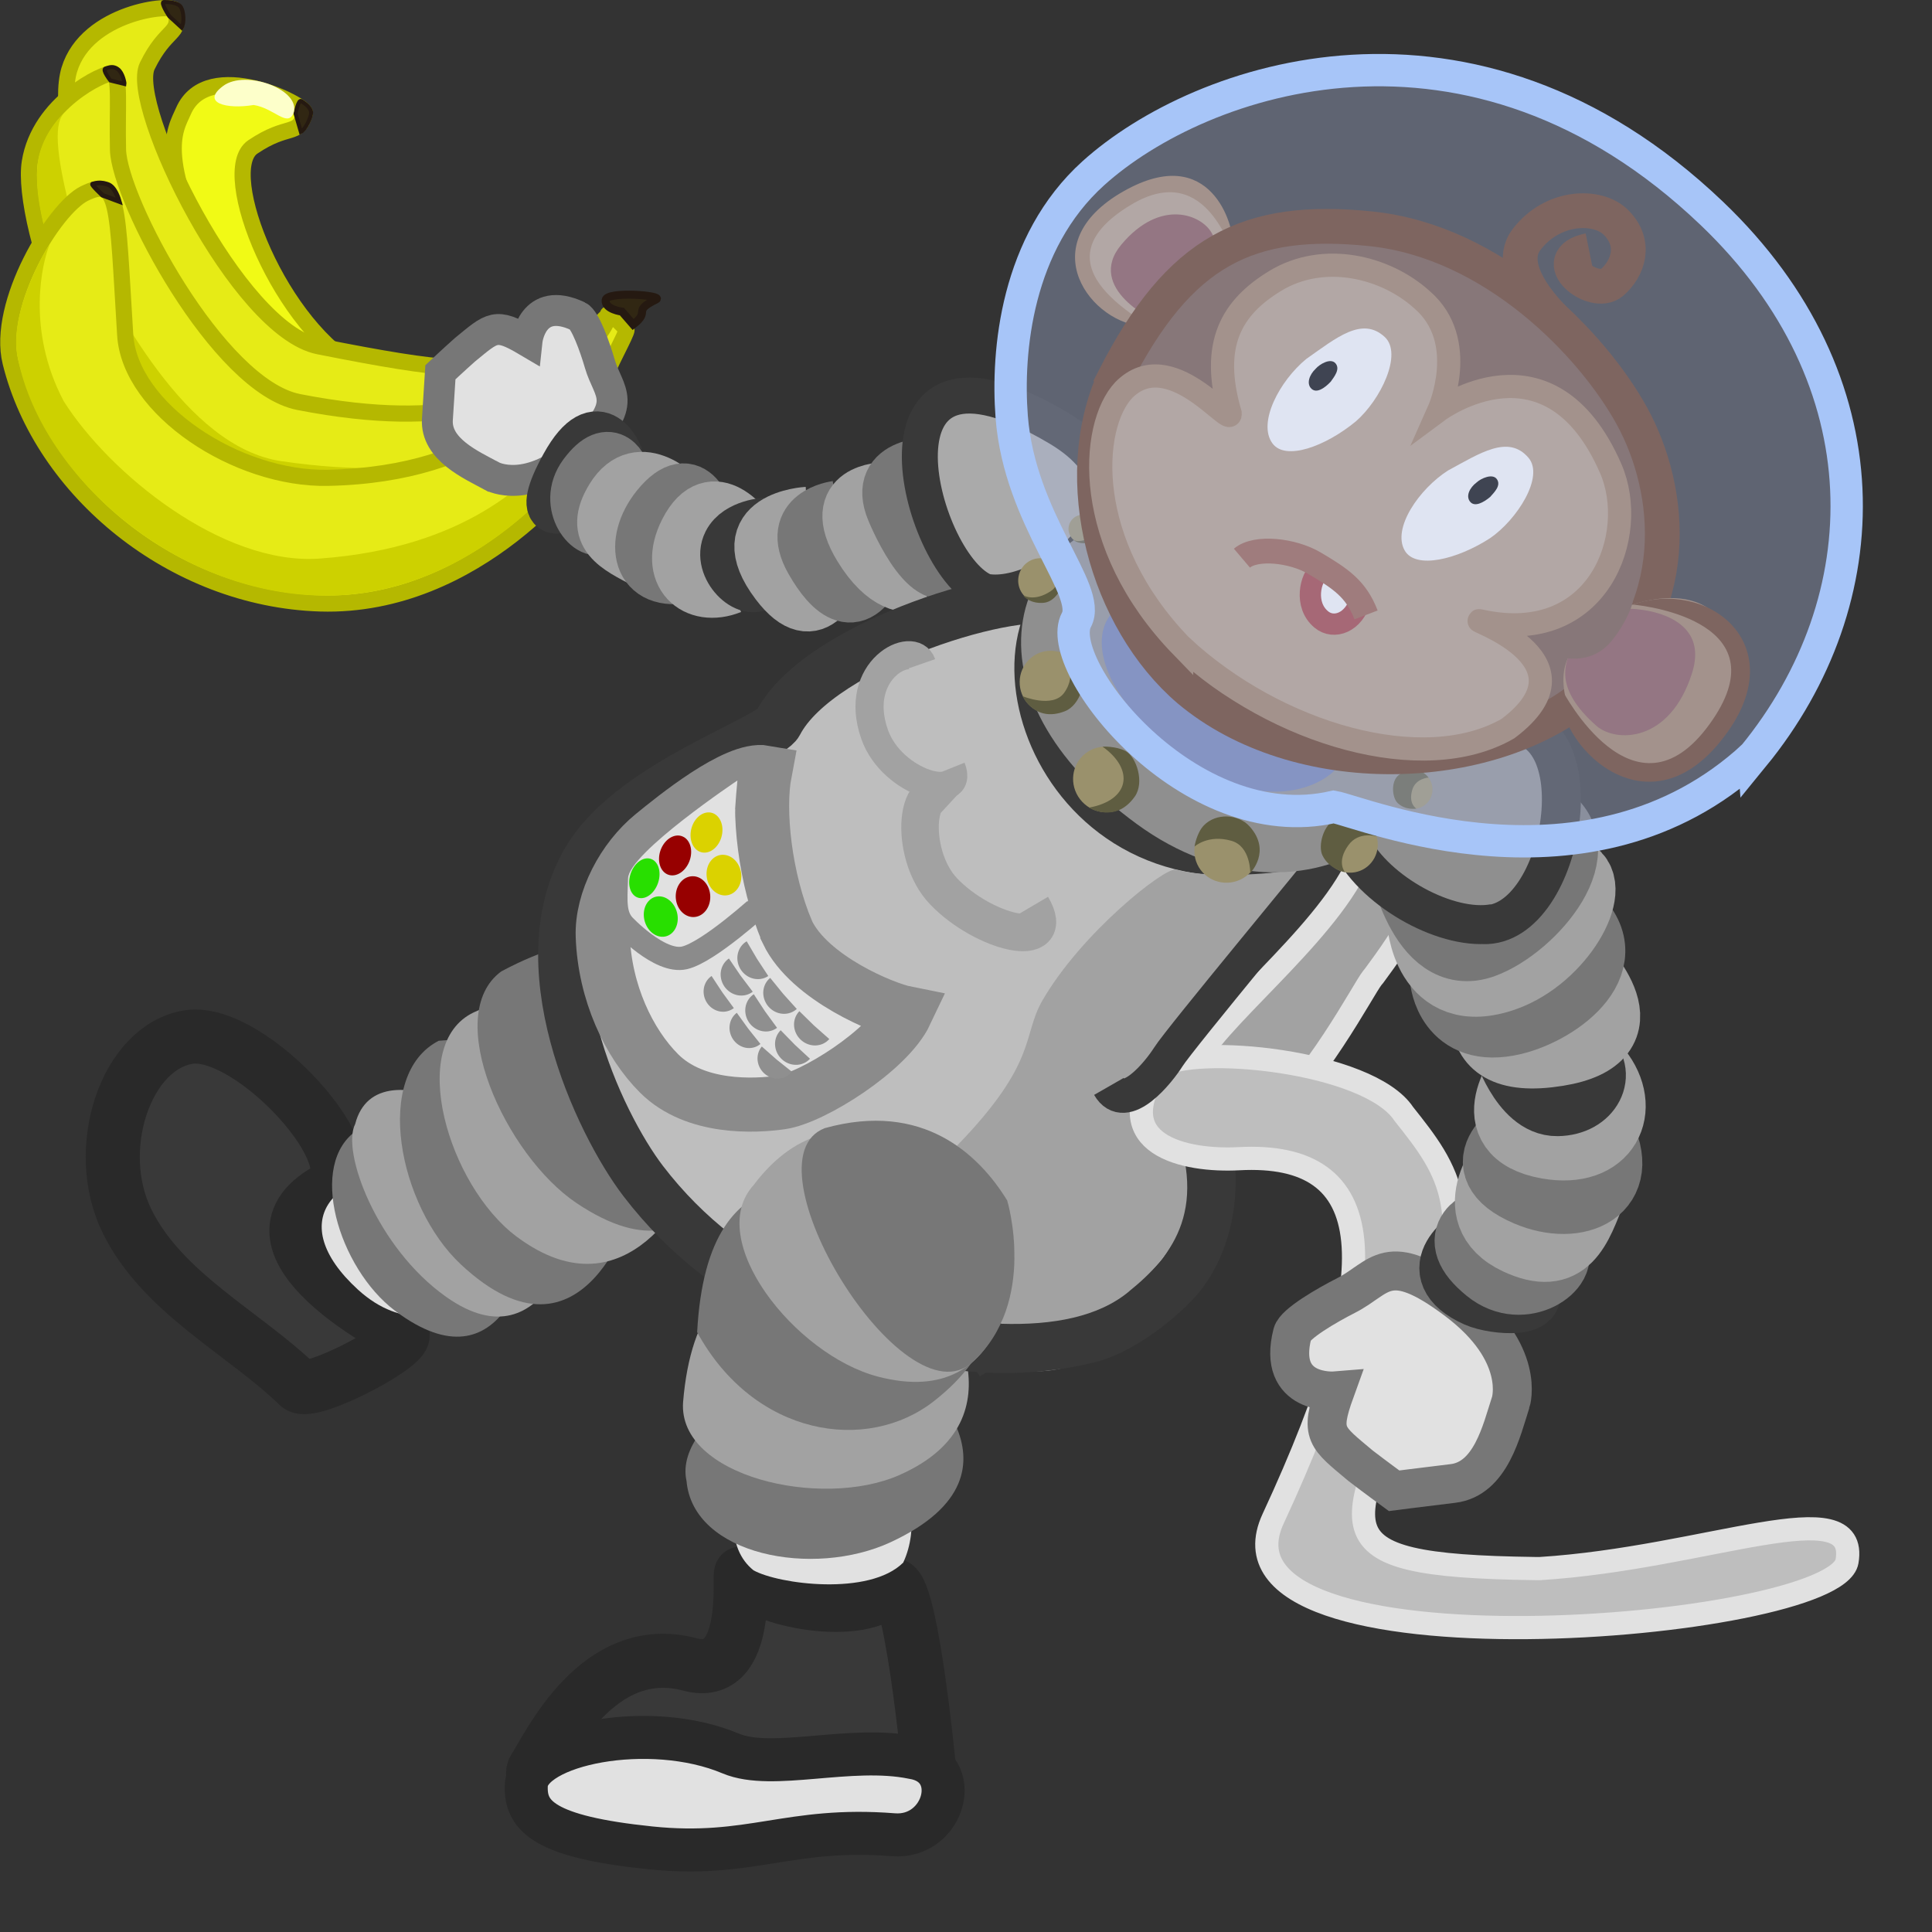 <?xml version="1.0" encoding="UTF-8" standalone="no"?>
<!-- Created with Inkscape (http://www.inkscape.org/) -->

<svg
   width="50mm"
   height="50mm"
   viewBox="0 0 50 50"
   version="1.1"
   id="svg5"
   inkscape:version="1.2.2 (732a01da63, 2022-12-09)"
   sodipodi:docname="monke_with_banan.svg"
   xmlns:inkscape="http://www.inkscape.org/namespaces/inkscape"
   xmlns:sodipodi="http://sodipodi.sourceforge.net/DTD/sodipodi-0.dtd"
   xmlns="http://www.w3.org/2000/svg"
   xmlns:svg="http://www.w3.org/2000/svg">
  <rect x="0" y="0" width="50" height="50" fill="#333333" stroke="none"/>
  <sodipodi:namedview
     id="namedview7"
     pagecolor="#505050"
     bordercolor="#ffffff"
     borderopacity="1"
     inkscape:showpageshadow="0"
     inkscape:pageopacity="0"
     inkscape:pagecheckerboard="1"
     inkscape:deskcolor="#505050"
     inkscape:document-units="mm"
     showgrid="false"
     inkscape:zoom="2.8284272"
     inkscape:cx="240.94663"
     inkscape:cy="35.708891"
     inkscape:window-width="3440"
     inkscape:window-height="1377"
     inkscape:window-x="1912"
     inkscape:window-y="-8"
     inkscape:window-maximized="1"
     inkscape:current-layer="layer1"
     showguides="false" />
  <defs
     id="defs2" />
  <g
     inkscape:label="Layer 1"
     inkscape:groupmode="layer"
     id="layer1">
    <path
       style="font-variation-settings:normal;fill:#f1fa15;fill-opacity:1;stroke:#b5b800;stroke-width:0.418;stroke-linecap:butt;stroke-linejoin:miter;stroke-miterlimit:4;stroke-dasharray:none;stroke-dashoffset:0;stroke-opacity:1;stop-color:#000000"
       d="M 5.777,7.433 C 3.979,4.074 4.532,3.372 4.747,2.876 5.369,1.441 7.949,2.717 7.889,2.929 c -0.003,0.01 -0.006,0.021 -0.009,0.03 C 7.702,3.546 7.46,3.185 6.544,3.802 5.612,4.428 7.273,8.548 9.391,9.593 9.686,9.863 7.382,9.953 5.849,7.331 Z"
       id="path4030-7-4-2"
       sodipodi:nodetypes="cssssccc"
       inkscape:label="Banan4" />
    <path
       style="font-variation-settings:normal;display:inline;fill:#e6eb16;fill-opacity:1;stroke:#b5b800;stroke-width:0.418;stroke-linecap:butt;stroke-linejoin:miter;stroke-miterlimit:4;stroke-dasharray:none;stroke-dashoffset:0;stroke-opacity:1;stop-color:#000000"
       d="M 14.864,9.876 C 14.556,10.562 13.833,10.782 13.533,10.909 13.212,11.046 9.474,12.43 6.005,10.284 2.765,8.279 1.342,3.304 1.793,1.807 2.243,0.31 4.483,0.065 4.537,0.278 c 0.003,0.011 0.005,0.021 0.008,0.031 C 4.685,0.905 4.295,0.715 3.811,1.707 3.319,2.717 6.151,8.545 8.245,8.962 c 3.413,0.679 4.1,0.663 5.146,0.339 0.952,-0.295 1.43,-0.413 1.574,-0.547 0.118,-0.11 1.107,-0.771 0.679,-0.505 -0.059,0.037 -0.415,0.813 -0.501,1.005 z"
       id="path4030-7-4"
       sodipodi:nodetypes="sssssssssssss"
       inkscape:label="Banan3" />
    <path
       style="font-variation-settings:normal;display:inline;fill:#e6eb16;fill-opacity:1;stroke:#b5b800;stroke-width:0.418;stroke-linecap:butt;stroke-linejoin:miter;stroke-miterlimit:4;stroke-dasharray:none;stroke-dashoffset:0;stroke-opacity:1;stop-color:#000000"
       d="m 15.086,10.417 c -0.322,0.679 -0.179,0.452 -0.388,0.702 C 14.488,11.368 9.541,14.68 5.817,13.016 2.338,11.463 0.525,5.742 0.771,4.198 1.018,2.654 2.686,1.883 2.906,1.896 3.126,1.91 3.027,2.755 3.054,3.877 c 0.03,1.271 2.583,6.12 4.679,6.528 4.093,0.797 5.567,-0.201 6.56,-0.662 0.904,-0.419 1.599,-0.875 1.639,-1.031 0.04,-0.157 0.154,0.42 -0.234,0.74 -0.054,0.044 -0.391,0.5 -0.482,0.69 z"
       id="path4030-7"
       sodipodi:nodetypes="ssssssssssss"
       inkscape:label="Banan2" />
    <path
       style="font-variation-settings:normal;display:inline;fill:#cdd100;fill-opacity:1;stroke:none;stroke-width:0.418;stroke-linecap:butt;stroke-linejoin:miter;stroke-miterlimit:4;stroke-dasharray:none;stroke-dashoffset:0;stroke-opacity:1;stop-color:#000000"
       d="m 14.382,11.33 c -0.046,0.122 -3.632,2.823 -7.517,1.525 C 3.252,11.648 0.82,6.601 0.963,4.38 0.992,3.503 1.689,2.89 1.63,2.961 1.399,3.239 1.425,4.084 1.987,6.046 2.988,7.989 4.799,11.576 7.291,11.937 11.164,12.499 12.904,11.589 13.69,11.182 c 0.468,-0.19 1.35,-1.015 1.373,-0.969 -0.007,0.007 -0.283,0.688 -0.681,1.117 z"
       id="path4030-4-8"
       sodipodi:nodetypes="cscscsccc"
       inkscape:label="Banan1" />
    <path
       style="font-variation-settings:normal;display:inline;fill:#e6eb16;fill-opacity:1;stroke:#b5b800;stroke-width:0.418;stroke-linecap:butt;stroke-linejoin:miter;stroke-miterlimit:4;stroke-dasharray:none;stroke-dashoffset:0;stroke-opacity:1;stop-color:#000000"
       d="m 15.24,11.745 c -0.099,0.31 -2.875,3.996 -6.952,3.872 C 4.48,15.5 1.088,12.693 0.273,9.374 -0.1,7.856 1.403,5.394 2.183,5.009 3.085,4.564 3.027,5.215 3.24,8.666 3.358,10.59 6.136,12.417 8.49,12.366 12.659,12.277 14.143,10.173 14.887,9.37 15.564,8.639 15.752,8.319 15.729,8.159 c -0.022,-0.16 0.455,0.312 0.484,0.376 0.029,0.063 -0.533,1.056 -0.575,1.297 -0.099,0.371 -0.05,1.01 -0.398,1.913 z"
       id="path4030"
       sodipodi:nodetypes="csssssssscc"
       inkscape:label="Banan1" />
    <path
       style="font-variation-settings:normal;fill:#312713;fill-opacity:1;stroke:#251911;stroke-width:0.207;stroke-linecap:butt;stroke-linejoin:miter;stroke-miterlimit:4;stroke-dasharray:none;stroke-dashoffset:0;stroke-opacity:1;stop-color:#000000"
       d="M 16.386,8.399 C 16.856,8.039 16.339,8.066 16.981,7.75 17.192,7.646 15.698,7.524 15.674,7.767 c -0.024,0.243 0.422,0.298 0.422,0.298 z"
       id="path4032"
       sodipodi:nodetypes="csscc"
       inkscape:label="Stem" />
    <path
       style="font-variation-settings:normal;fill:#312713;fill-opacity:1;stroke:#251911;stroke-width:0.103;stroke-linecap:butt;stroke-linejoin:miter;stroke-miterlimit:4;stroke-dasharray:none;stroke-dashoffset:0;stroke-opacity:1;stop-color:#000000"
       d="M 4.703,0.716 C 4.773,0.581 4.752,0.303 4.685,0.189 4.611,0.062 4.361,0.05 4.241,0.052 c -0.102,0.002 0.141,0.369 0.141,0.369 z"
       id="path4032-8"
       sodipodi:nodetypes="csscc"
       inkscape:label="Bottom3" />
    <path
       style="font-variation-settings:normal;fill:#312713;fill-opacity:1;stroke:#251911;stroke-width:0.103;stroke-linecap:butt;stroke-linejoin:miter;stroke-miterlimit:4;stroke-dasharray:none;stroke-dashoffset:0;stroke-opacity:1;stop-color:#000000"
       d="M 3.222,2.174 C 3.226,2.153 3.182,1.889 3.05,1.791 2.931,1.703 2.835,1.74 2.731,1.772 c -0.097,0.03 0.127,0.312 0.127,0.312 z"
       id="path4032-8-4"
       sodipodi:nodetypes="csscc"
       inkscape:label="Bottom2" />
    <path
       style="font-variation-settings:normal;fill:#312713;fill-opacity:1;stroke:#251911;stroke-width:0.119;stroke-linecap:butt;stroke-linejoin:miter;stroke-miterlimit:4;stroke-dasharray:none;stroke-dashoffset:0;stroke-opacity:1;stop-color:#000000"
       d="M 3.087,5.215 C 3.068,5.15 2.978,4.834 2.788,4.772 2.624,4.719 2.526,4.727 2.396,4.763 2.356,4.774 2.653,5.053 2.653,5.053 Z"
       id="path4032-8-4-2"
       sodipodi:nodetypes="csscc"
       inkscape:label="Bottom1" />
    <path
       style="font-variation-settings:normal;fill:#312713;fill-opacity:1;stroke:#251911;stroke-width:0.103;stroke-linecap:butt;stroke-linejoin:miter;stroke-miterlimit:4;stroke-dasharray:none;stroke-dashoffset:0;stroke-opacity:1;stop-color:#000000"
       d="M 7.786,3.413 C 7.91,3.35 8.056,3.023 8.052,2.915 8.047,2.782 7.895,2.681 7.802,2.617 7.718,2.559 7.65,2.945 7.65,2.945 Z"
       id="path4032-8-3"
       sodipodi:nodetypes="csscc"
       inkscape:label="Bottom3" />
    <path
       style="font-variation-settings:normal;display:inline;fill:#cdd100;fill-opacity:1;stroke:none;stroke-width:0.418;stroke-linecap:butt;stroke-linejoin:miter;stroke-miterlimit:4;stroke-dasharray:none;stroke-dashoffset:0;stroke-opacity:1;stop-color:#000000"
       d="m 15.034,11.683 c -0.007,0.131 -2.606,3.79 -6.701,3.731 C 4.523,15.358 1.003,12.281 0.44,9.162 0.252,7.916 1.329,6.22 1.278,6.344 1.101,6.776 0.665,8.52 1.649,10.383 c 1.185,1.872 4.108,4.254 6.62,4.073 3.862,-0.278 5.435,-2.078 6.061,-2.704 0.388,-0.323 0.979,-1.376 1.015,-1.339 -0.005,0.009 -0.061,0.741 -0.311,1.271 z"
       id="path4030-4"
       sodipodi:nodetypes="cscscsccc"
       inkscape:label="Banan1" />
    <path
       style="fill:#fdffca;fill-opacity:1;stroke-width:0.811;stroke-linejoin:round;paint-order:fill markers stroke"
       d="m 5.773,2.226 c -0.575,0.428 0.072,0.611 0.792,0.491 0.526,0.082 0.863,0.574 1.024,0.226 C 7.832,2.336 6.364,1.782 5.773,2.226 Z"
       id="path2412"
       sodipodi:nodetypes="cccc" />
    <path
       style="fill:#e1e1e1;fill-opacity:1;stroke:#777777;stroke-width:0.8;stroke-dasharray:none;stroke-opacity:1"
       d="m 12.741,12.327 c 0,0 0.931,0.507 2.257,-0.701 1.326,-1.208 0.746,-1.451 0.525,-2.212 C 15.396,8.977 15.146,8.272 14.959,8.184 13.766,7.625 13.639,8.824 13.639,8.824 12.823,8.342 12.746,8.469 12.033,9.052 c -0.294,0.261 -0.635,0.582 -0.635,0.582 0,0 -0.023,0.389 -0.078,1.215 -0.053,0.782 0.882,1.186 1.42,1.478 z"
       id="path26496"
       sodipodi:nodetypes="cssscccscc" />
    <path
       style="fill:none;fill-opacity:0.965;stroke:#393939;stroke-width:1.3;stroke-dasharray:none;stroke-opacity:1"
       d="m 16.006,11.841 c 0,0 -0.5,-1.357 -1.367,0.213 -0.814,1.474 -0.067,1.235 0.33,0.652"
       id="path27278"
       sodipodi:nodetypes="csc" />
    <path
       style="fill:none;fill-opacity:0.965;stroke:#777777;stroke-width:1.456;stroke-dasharray:none;stroke-opacity:1"
       d="m 16.09,12.255 c 0,0 -0.261,-0.831 -0.925,0.069 -0.543,0.736 0.181,1.571 0.439,1.254"
       id="path27278-2"
       sodipodi:nodetypes="csc" />
    <path
       style="fill:none;fill-opacity:0.965;stroke:#a2a2a2;stroke-width:1.456;stroke-dasharray:none;stroke-opacity:1"
       d="m 17.63,12.958 c 0,0 -1.069,-1.172 -1.754,-0.049 -0.562,0.92 0.09,1.208 0.862,1.614"
       id="path27278-8"
       sodipodi:nodetypes="csc" />
    <path
       style="fill:none;fill-opacity:0.965;stroke:#777777;stroke-width:1.456;stroke-dasharray:none;stroke-opacity:1"
       d="m 18.274,13.424 c 0,0 -0.325,-1.389 -1.228,-0.266 -0.694,0.863 -0.509,1.995 0.779,1.704"
       id="path27278-2-6"
       sodipodi:nodetypes="csc" />
    <path
       style="fill:none;fill-opacity:0.965;stroke:#a2a2a2;stroke-width:1.456;stroke-dasharray:none;stroke-opacity:1"
       d="m 19.371,13.792 c 0,0 -0.914,-1.346 -1.585,-0.022 -0.55,1.084 0.228,1.752 1.122,1.393"
       id="path27278-8-3"
       sodipodi:nodetypes="csc" />
    <path
       style="fill:none;fill-opacity:0.965;stroke:#393939;stroke-width:1.456;stroke-dasharray:none;stroke-opacity:1"
       d="m 19.825,13.607 c 0,0 -0.693,0.037 -0.914,0.474 -0.288,0.568 0.501,1.312 0.789,0.932"
       id="path27278-2-6-1-4-1"
       sodipodi:nodetypes="csc" />
    <path
       style="fill:none;fill-opacity:0.965;stroke:#a2a2a2;stroke-width:1.456;stroke-dasharray:none;stroke-opacity:1"
       d="m 20.891,13.327 c 0,0 -1.989,0.107 -0.754,1.743 0.997,1.32 1.453,-0.134 1.64,-0.448"
       id="path27278-8-3-0"
       sodipodi:nodetypes="csc" />
    <path
       style="fill:none;fill-opacity:0.965;stroke:#777777;stroke-width:1.456;stroke-dasharray:none;stroke-opacity:1"
       d="m 21.645,13.173 c 0,0 -1.263,0.162 -0.608,1.315 0.476,0.838 1.144,1.467 1.721,0.081"
       id="path27278-2-6-1-4"
       sodipodi:nodetypes="csc" />
    <path
       style="fill:none;fill-opacity:0.965;stroke:#a2a2a2;stroke-width:1.456;stroke-dasharray:none;stroke-opacity:1"
       d="m 22.884,12.692 c 0,0 -1.474,0.004 -0.591,1.452 0.601,0.985 1.199,1.062 1.532,0.914"
       id="path27278-8-3-8"
       sodipodi:nodetypes="csc" />
    <path
       style="fill:none;fill-opacity:0.965;stroke:#777777;stroke-width:1.456;stroke-dasharray:none;stroke-opacity:1"
       d="m 24.198,12.044 c 0,0 -1.563,-0.072 -1.052,1.151 0.242,0.581 1.167,2.473 1.744,1.087"
       id="path27278-2-6-1"
       sodipodi:nodetypes="csc" />
    <path
       style="fill:#393939;fill-opacity:1;stroke:#292929;stroke-width:1.4;stroke-dasharray:none;stroke-opacity:1"
       d="m 10.362,34.497 c 0,0 -4.456,-2.259 -1.9,-3.699 1.228,-0.692 -1.964,-4.214 -3.581,-3.959 -1.617,0.255 -2.513,2.893 -1.593,4.765 0.92,1.872 3.039,2.895 4.434,4.253 0.321,0.312 3.141,-1.215 2.64,-1.359 z"
       id="path35052-3"
       sodipodi:nodetypes="cssssc" />
    <path
       style="fill:#e1e1e1;fill-opacity:1;stroke:#393939;stroke-width:0;stroke-dasharray:none;stroke-opacity:1"
       d="M 10.613,30.415 C 8.698,30.257 7.326,31.6 9.261,33.373 c 1.193,1.093 2.285,0.571 2.285,0.571 1.06,-2.447 0.75,-5.405 -0.763,-4.159 z"
       id="path33906-0-4-3-6"
       sodipodi:nodetypes="csccc" />
    <path
       style="fill:#777777;fill-opacity:1;stroke:#393939;stroke-width:0;stroke-dasharray:none;stroke-opacity:1"
       d="m 9.254,29.242 c -1.32,0.865 -0.484,3.583 0.965,4.677 2.898,2.187 3.518,-1.648 3.518,-1.648 -0.55,-2.119 -2.359,-3.467 -4.483,-3.029 z"
       id="path33906-0-6"
       sodipodi:nodetypes="cscc" />
    <path
       style="fill:#a2a2a2;fill-opacity:1;stroke:#393939;stroke-width:0;stroke-dasharray:none;stroke-opacity:1"
       d="m 9.193,29.088 c -0.367,0.712 0.561,3.204 2.348,4.471 2.697,1.914 3.468,-2.135 3.468,-2.135 -1.177,-2.165 -5.247,-4.542 -5.816,-2.337 z"
       id="path33906-4-28"
       sodipodi:nodetypes="cscc" />
    <path
       style="fill:#777777;fill-opacity:1;stroke:#393939;stroke-width:0;stroke-dasharray:none;stroke-opacity:1"
       d="m 11.354,26.935 c -1.709,0.879 -1.043,4.279 0.573,5.788 3.232,3.019 4.472,-1.547 4.472,-1.547 -0.395,-2.637 -2.415,-4.501 -5.044,-4.241 z"
       id="path33906-0"
       sodipodi:nodetypes="cscc" />
    <path
       style="fill:#a2a2a2;fill-opacity:1;stroke:#393939;stroke-width:0;stroke-dasharray:none;stroke-opacity:1"
       d="m 12.259,26.201 c -1.735,0.826 -0.662,4.476 1.108,5.8 2.932,2.192 4.517,-1.409 4.517,-1.409 -0.314,-2.648 -1.196,-6.434 -5.625,-4.391 z"
       id="path33906-4"
       sodipodi:nodetypes="cscc" />
    <path
       style="fill:#777777;fill-opacity:1;stroke:#393939;stroke-width:0;stroke-dasharray:none;stroke-opacity:1"
       d="m 12.971,25.141 c -1.547,1.14 0.113,4.762 1.949,5.994 3.672,2.465 4.168,-2.24 4.168,-2.24 -0.811,-2.54 -1.683,-6.125 -6.117,-3.754 z"
       id="path33906"
       sodipodi:nodetypes="cscc" />
    <g
       id="g15178-7"
       transform="matrix(0.451,0.439,-0.439,0.451,26.294,5.272)">
      <ellipse
         style="fill:#9a916c;fill-opacity:1;stroke:#545e70;stroke-width:0;stroke-dasharray:none;stroke-opacity:1"
         id="path10222-6"
         ry="0.576"
         rx="0.565"
         cy="9.065"
         cx="11.647" />
      <g
         id="g15173-4">
        <path
           style="fill:#5f5d41;fill-opacity:1;stroke:#545e70;stroke-width:0;stroke-dasharray:none;stroke-opacity:1"
           d="m 11.115,9.274 c 0,0 0.187,0.508 0.75,0.337 0.287,-0.087 0.447,-0.526 0.359,-0.726 -0.075,-0.17 -0.27,-0.308 -0.27,-0.308 0,0 0.341,0.592 -0.007,0.844 C 11.535,9.721 11.115,9.274 11.115,9.274 Z"
           id="path14438-7"
           sodipodi:nodetypes="csscsc" />
      </g>
    </g>
    <path
       style="fill:#393939;fill-opacity:1;stroke:#292929;stroke-width:1.4;stroke-dasharray:none;stroke-opacity:1"
       d="m 24.047,45.819 c 0,0 -0.513,-5.403 -1.014,-4.739 -0.646,0.857 -3.434,0.363 -3.848,-0.351 -0.089,-0.154 0.303,2.783 -1.328,2.347 -2.395,-0.64 -3.663,2.143 -4.016,2.677 -0.627,0.947 5.467,0.303 6.539,0.223 1.071,-0.08 3.668,-0.157 3.668,-0.157 z"
       id="path38312"
       sodipodi:nodetypes="csssssc"
       inkscape:transform-center-x="-5.3468548"
       inkscape:transform-center-y="-3.5450063" />
    <path
       style="fill:#e1e1e1;fill-opacity:1;stroke:#393939;stroke-width:0;stroke-dasharray:none;stroke-opacity:1"
       d="m 23.375,40.44 c 0.826,-1.758 -0.916,-4.455 -0.916,-4.455 -2.662,0.15 -4.377,3.509 -2.959,4.654 0.648,0.362 3.002,0.672 3.875,-0.199 z"
       id="path33906-0-4-3"
       sodipodi:nodetypes="cccc" />
    <path
       style="fill:#777777;fill-opacity:1;stroke:#393939;stroke-width:0;stroke-dasharray:none;stroke-opacity:1"
       d="m 17.768,38.334 c 0.173,1.914 3.276,2.508 5.282,1.578 4.011,-1.862 0.366,-4.64 0.366,-4.64 -2.592,-0.624 -5.883,1.357 -5.666,2.959 z"
       id="path33906-0-4"
       sodipodi:nodetypes="csccc" />
    <path
       style="fill:#e1e1e1;fill-opacity:1;stroke:#292929;stroke-width:1.113;stroke-dasharray:none;stroke-opacity:1"
       d="m 23.621,45.486 c -1.619,-0.329 -3.635,0.348 -4.711,-0.106 -2.107,-0.887 -5.238,-0.235 -5.289,0.816 -0.039,0.802 0.454,1.341 3.205,1.626 2.606,0.27 3.582,-0.553 6.295,-0.339 1.334,0.105 1.839,-1.788 0.5,-1.997 z"
       id="path35052"
       sodipodi:nodetypes="cssssc"
       inkscape:transform-center-x="-2.6420323"
       inkscape:transform-center-y="-0.46125152" />
    <path
       style="fill:#a2a2a2;fill-opacity:1;stroke:#393939;stroke-width:0;stroke-dasharray:none;stroke-opacity:1"
       d="m 17.678,36.29 c -0.133,1.917 3.573,2.777 5.596,1.885 3.35,-1.476 0.993,-4.626 0.993,-4.626 -2.46,-1.028 -6.191,-2.12 -6.589,2.741 z"
       id="path33906-4-2"
       sodipodi:nodetypes="cscc" />
    <path
       style="fill:none;fill-opacity:1;stroke:#393939;stroke-width:1.4;stroke-dasharray:none;stroke-opacity:1"
       d="m 22.518,30.843 c -0.025,-1.825 3.049,-2.031 4.011,-0.144 1.386,2.719 -1.511,4.309 -1.511,4.309"
       id="path36019"
       sodipodi:nodetypes="csc" />
    <path
       style="fill:none;fill-opacity:1;stroke:#643517;stroke-width:0.9;stroke-dasharray:none;stroke-opacity:1"
       d="m 40.481,8.5 c 0,0 -1.654,-1.406 -0.976,-2.299 0.678,-0.893 1.848,-0.913 2.315,-0.446 0.546,0.546 0.312,1.196 -0.099,1.554 -0.478,0.416 -1.738,-0.595 -0.595,-0.827"
       id="path50103"
       sodipodi:nodetypes="csssc" />
    <path
       style="fill:none;fill-opacity:1;stroke:#a2a2a2;stroke-width:1.1;stroke-dasharray:none;stroke-opacity:1"
       d="m 29.284,28.695 c 0.956,-1.373 1.009,2.26 0.849,3.31 -0.367,2.423 -3.058,3.175 -3.607,2.867"
       id="path44422-6"
       sodipodi:nodetypes="csc" />
    <path
       style="fill:#bebebe;fill-opacity:1;stroke:#393939;stroke-width:1.288;stroke-dasharray:none;stroke-opacity:1"
       d="m 27.401,15.584 c -0.883,-0.496 -6.181,1.045 -7.265,3.129 -0.232,0.445 -3.645,1.55 -4.852,3.392 -1.794,2.738 0.23,6.978 1.358,8.455 1.128,1.477 2.57,2.543 3.867,3.066 2.687,1.084 5.164,1.617 7.668,1.004 0.968,-0.237 2.111,-1.238 2.451,-1.713 1.106,-1.549 0.706,-3.688 0.198,-4.345 -1.476,-1.907 6.178,-7.97 5.375,-7.869 -7.258,4.167 -10.674,-2.593 -8.799,-5.118 z"
       id="path4768"
       sodipodi:nodetypes="cssssasscc" />
    <path
       style="opacity:1;fill:#a2a2a2;fill-opacity:1;stroke:none;stroke-width:0.6;stroke-dasharray:none;stroke-opacity:1"
       d="m 29.22,33.42 c 1.149,-0.926 2.125,-2.191 1.025,-4.663 -0.397,-1.955 3.571,-6.202 3.382,-6.235 -0.534,0.043 -2.11,0.258 -3.2,-0.015 -0.278,-0.07 -2.441,1.635 -3.452,3.39 -0.525,0.911 -0.106,1.586 -2.209,3.755 0.155,0.177 2.302,1.33 1.136,4.607 1.355,0.043 2.532,-0.181 3.319,-0.838 z"
       id="path11534"
       sodipodi:nodetypes="cccsscccc" />
    <path
       style="fill:#a2a2a2;fill-opacity:1;stroke:#e1e1e1;stroke-width:0.6;stroke-dasharray:none;stroke-opacity:1"
       d="m 35.562,25.252 c 0.553,-0.764 2.538,-3.292 0.488,-4.086 -1.243,-0.481 0.022,-0.391 -1.102,1.56 -1.124,1.951 -4.059,4.148 -4.092,5.074 -0.033,0.926 -0.594,1.204 -0.594,1.204 0.532,0.498 1.657,0.713 2.311,0.23 1.484,-1.249 2.702,-3.624 2.942,-3.925 z"
       id="path39267"
       sodipodi:nodetypes="csssscsc" />
    <path
       style="fill:#bebebe;fill-opacity:1;stroke:#e1e1e1;stroke-width:0.6;stroke-dasharray:none;stroke-opacity:1"
       d="m 39.851,40.595 c 4.336,-0.273 8.269,-2.056 7.95,-0.188 -0.305,1.785 -16.829,3.154 -14.852,-1.104 3.049,-6.565 2.743,-9.511 -0.889,-9.316 -1.382,0.074 -3.441,-0.351 -2.071,-2.372 0.875,-0.615 5.432,-0.166 6.341,1.213 1.144,1.442 2.04,2.551 0.446,6.299 -1.917,4.508 -2.904,5.388 2.935,5.467 z"
       id="path6420"
       sodipodi:nodetypes="csssccscc" />
    <path
       style="fill:#e1e1e1;fill-opacity:1;stroke:#777777;stroke-width:1.008;stroke-dasharray:none;stroke-opacity:1"
       d="m 39.099,36.286 c 0,0 0.409,-1.272 -1.398,-2.63 -1.807,-1.358 -1.971,-0.583 -2.862,-0.13 -0.511,0.26 -1.326,0.734 -1.391,0.988 -0.411,1.608 1.104,1.483 1.104,1.483 -0.406,1.123 -0.23,1.189 0.658,1.935 0.393,0.302 0.869,0.649 0.869,0.649 0,0 0.486,-0.063 1.523,-0.189 0.98,-0.119 1.26,-1.371 1.496,-2.106 z"
       id="path26496-6"
       sodipodi:nodetypes="cssscccscc" />
    <path
       style="fill:none;fill-opacity:0.965;stroke:#393939;stroke-width:1.638;stroke-dasharray:none;stroke-opacity:1"
       d="m 38.153,32.022 c 0,0 -1.4,0.838 0.07,1.503 0.487,0.22 1.816,0.283 1.184,-0.292"
       id="path27278-1"
       sodipodi:nodetypes="csc" />
    <path
       style="fill:none;fill-opacity:0.965;stroke:#777777;stroke-width:1.835;stroke-dasharray:none;stroke-opacity:1"
       d="m 38.506,31.657 c 0,0 -1.062,0.279 0.033,1.169 0.895,0.727 1.988,-0.136 1.604,-0.48"
       id="path27278-2-5"
       sodipodi:nodetypes="csc" />
    <path
       style="fill:none;fill-opacity:0.965;stroke:#a2a2a2;stroke-width:1.835;stroke-dasharray:none;stroke-opacity:1"
       d="m 39.103,29.871 c 0,0 -1.316,1.504 0.187,2.203 1.232,0.573 1.5,-0.283 1.899,-1.308"
       id="path27278-8-5"
       sodipodi:nodetypes="csc" />
    <path
       style="fill:none;fill-opacity:0.965;stroke:#777777;stroke-width:1.835;stroke-dasharray:none;stroke-opacity:1"
       d="m 39.45,29.237 c 0,0 -1.576,0.866 0.093,1.581 1.282,0.549 2.594,-0.059 1.804,-1.523"
       id="path27278-2-6-5"
       sodipodi:nodetypes="csc" />
    <path
       style="fill:none;fill-opacity:0.965;stroke:#a2a2a2;stroke-width:1.835;stroke-dasharray:none;stroke-opacity:1"
       d="m 39.506,27.673 c 0,0 -1.291,1.592 0.55,1.921 1.508,0.269 2.031,-0.912 1.272,-1.861"
       id="path27278-8-3-7"
       sodipodi:nodetypes="csc" />
    <path
       style="fill:none;fill-opacity:0.965;stroke:#393939;stroke-width:1.835;stroke-dasharray:none;stroke-opacity:1"
       d="m 39.003,27.011 c 0,0 0.457,1.489 1.301,1.475 0.802,-0.012 1.106,-0.726 0.63,-1.091"
       id="path27278-2-6-1-4-1-0"
       sodipodi:nodetypes="csc" />
    <path
       style="fill:none;fill-opacity:0.965;stroke:#a2a2a2;stroke-width:1.835;stroke-dasharray:none;stroke-opacity:1"
       d="m 38.806,25.13 c 0,0 -1.312,2.386 1.255,2.098 2.654,-0.298 0.953,-1.999 0.702,-2.384"
       id="path27278-8-3-0-6"
       sodipodi:nodetypes="csc" />
    <path
       style="fill:none;fill-opacity:0.965;stroke:#777777;stroke-width:1.835;stroke-dasharray:none;stroke-opacity:1"
       d="m 37.406,25.34 c 0,0 0.128,1.434 1.752,1.044 1.181,-0.284 2.892,-1.571 1.415,-2.754"
       id="path27278-2-6-1-4-7"
       sodipodi:nodetypes="csc" />
    <path
       style="fill:none;fill-opacity:0.965;stroke:#a2a2a2;stroke-width:1.835;stroke-dasharray:none;stroke-opacity:1"
       d="m 36.806,23.805 c 0,0 0.122,2.165 2.134,1.444 1.437,-0.515 2.414,-2.298 1.728,-2.642"
       id="path27278-8-3-8-5"
       sodipodi:nodetypes="csc" />
    <path
       style="fill:none;fill-opacity:0.965;stroke:#777777;stroke-width:1.835;stroke-dasharray:none;stroke-opacity:1"
       d="m 36.301,22.182 c 0,0 0.504,2.787 2.073,2.216 1.249,-0.455 3.02,-2.52 1.447,-3.33"
       id="path27278-2-6-1-3"
       sodipodi:nodetypes="csc" />
    <path
       style="fill:none;fill-opacity:1;stroke:#6f7fb4;stroke-width:2.2;stroke-dasharray:none;stroke-opacity:1"
       d="m 29.673,14.802 c 0,0 -1.902,1.374 1.003,3.568 3.577,2.702 4.202,0.036 4.202,0.036"
       id="path15346-6"
       sodipodi:nodetypes="csc" />
    <path
       style="fill:#aaaaaa;fill-opacity:1;stroke:#393939;stroke-width:0.931;stroke-dasharray:none;stroke-opacity:1;opacity:1"
       d="m 25.281,15.246 c 1.441,0.629 5.396,-2.22 2.111,-4.17 -5.267,-3.125 -3.644,3.427 -1.952,4.212"
       id="path27278-0"
       sodipodi:nodetypes="csc" />
    <path
       style="fill:#8f8f8f;fill-opacity:1;stroke:#393939;stroke-width:1.008;stroke-dasharray:none;stroke-opacity:1"
       d="m 38.387,23.93 c 2.121,0.068 3.031,-5.531 0.435,-5.171 -7.655,1.06 -2.515,5.583 -0.155,5.14"
       id="path27278-0-0"
       sodipodi:nodetypes="csc" />
    <path
       style="fill:none;fill-opacity:1;stroke:#393939;stroke-width:0.88;stroke-dasharray:none;stroke-opacity:1"
       d="m 34.412,22.177 c -0.184,0.268 -3.878,4.702 -4.176,5.176 -0.234,0.372 -1.118,1.498 -1.539,0.764"
       id="path44422-6-7"
       sodipodi:nodetypes="csc" />
    <path
       style="fill:none;fill-opacity:1;stroke:#8f8f8f;stroke-width:2.088;stroke-dasharray:none;stroke-opacity:1"
       d="m 30.076,14.468 c -2.662,-0.303 -4.186,2.977 -0.045,6.011 3.772,2.763 7.53,-0.551 5.019,-2.577"
       id="path15346"
       sodipodi:nodetypes="csc" />
    <g
       id="g15178-4-1"
       transform="matrix(-0.805,0.371,-0.371,-0.805,49.309,23.401)">
      <ellipse
         style="fill:#9a916c;fill-opacity:1;stroke:#545e70;stroke-width:0;stroke-dasharray:none;stroke-opacity:1"
         id="path10222-6-7"
         cx="11.647"
         cy="9.065"
         rx="0.565"
         ry="0.576" />
      <g
         id="g15173-5-9">
        <path
           style="fill:#5f5d41;fill-opacity:1;stroke:#545e70;stroke-width:0;stroke-dasharray:none;stroke-opacity:1"
           d="m 11.094,9.184 c 0,0 0.122,0.6 0.771,0.428 0.29,-0.077 0.44,-0.523 0.359,-0.726 -0.119,-0.299 -0.429,-0.376 -0.429,-0.376 0,0 0.165,0.221 -0.117,0.546 -0.233,0.269 -0.584,0.128 -0.584,0.128 z"
           id="path14438-08-3"
           sodipodi:nodetypes="csscsc" />
      </g>
    </g>
    <path
       style="fill:#b89d84;fill-opacity:1;stroke:none;stroke-width:0.822;stroke-dasharray:none;stroke-opacity:1"
       d="M 30.013,8.379 C 29.9,8.369 27.379,8.301 28.074,6.129 28.675,4.249 31.644,4.315 31.773,5.949 31.902,7.583 31.053,7.984 30.827,8.096 30.287,8.361 30.013,8.379 30.013,8.379 Z"
       id="path52129-8-5"
       sodipodi:nodetypes="csssc" />
    <path
       style="fill:#777777;fill-opacity:1;stroke:#393939;stroke-width:0;stroke-dasharray:none;stroke-opacity:1"
       d="m 18.042,34.477 c 1.476,2.697 4.391,3.146 6.131,1.782 3.322,-2.606 -0.016,-5.073 -0.016,-5.073 -2.592,-0.624 -5.844,-1.729 -6.115,3.291 z"
       id="path33906-04"
       sodipodi:nodetypes="csccc" />
    <path
       style="fill:#87504e;fill-opacity:1;stroke:none;stroke-width:0.623;stroke-dasharray:none;stroke-opacity:1"
       d="M 30.057,8.349 C 29.885,8.338 28.078,7.46 29.019,6.332 30.039,5.111 31.122,5.562 31.37,6.051 31.933,7.16 31.57,7.531 31.15,7.895 30.768,8.226 30.057,8.349 30.057,8.349 Z"
       id="path52129-9"
       sodipodi:nodetypes="csssc" />
    <path
       style="fill:#a2a2a2;fill-opacity:1;stroke:#393939;stroke-width:0;stroke-dasharray:none;stroke-opacity:1"
       d="m 19.509,30.663 c -1.299,1.417 1.064,4.398 3.202,4.961 3.54,0.933 3.488,-3.12 3.488,-3.12 -1.284,-2.337 -4.412,-4.852 -6.691,-1.841 z"
       id="path33906-4-2-4"
       sodipodi:nodetypes="cscc" />
    <path
       style="fill:#9f7d5c;fill-opacity:1;stroke:none;stroke-width:0.822;stroke-dasharray:none;stroke-opacity:1"
       d="M 29.65,8.446 C 29.935,8.388 26.538,6.934 29.278,5.295 31.336,4.065 31.854,6.812 31.902,6.296 31.939,5.885 31.353,3.661 29.083,4.947 26.64,6.33 28.259,8.422 29.65,8.446 Z"
       id="path52129-8-5-2"
       sodipodi:nodetypes="csssc" />
    <g
       id="g15178"
       transform="matrix(0.982,0.177,-0.177,0.982,17.082,4.058)">
      <ellipse
         style="fill:#9a916c;fill-opacity:1;stroke:#545e70;stroke-width:0;stroke-dasharray:none;stroke-opacity:1"
         id="path10222"
         cx="11.647"
         cy="9.065"
         rx="0.565"
         ry="0.576" />
      <g
         id="g15173">
        <path
           style="fill:#5f5d41;fill-opacity:1;stroke:#545e70;stroke-width:0;stroke-dasharray:none;stroke-opacity:1"
           d="m 11.309,9.548 c 0,0 0.201,0.162 0.536,0.071 0.289,-0.079 0.413,-0.474 0.381,-0.634 -0.03,-0.153 -0.183,-0.347 -0.183,-0.347 0,0 0.205,0.388 -0.074,0.653 -0.369,0.352 -0.669,0.233 -0.669,0.233 z"
           id="path14438"
           sodipodi:nodetypes="csscscc" />
      </g>
    </g>
    <g
       id="g15178-20"
       transform="matrix(0.46,0.437,-0.437,0.46,26.619,4.427)">
      <ellipse
         style="fill:#9a916c;fill-opacity:1;stroke:#545e70;stroke-width:0;stroke-dasharray:none;stroke-opacity:1"
         id="path10222-94"
         cx="6.247"
         cy="13.372"
         rx="0.565"
         ry="0.576"
         transform="rotate(-27.046)" />
      <g
         id="g15173-34"
         transform="rotate(-27.046,11.655,9.074)">
        <path
           style="fill:#5f5d41;fill-opacity:1;stroke:#545e70;stroke-width:0;stroke-dasharray:none;stroke-opacity:1"
           d="m 11.381,9.569 c 0,0 0.149,0.134 0.484,0.043 0.289,-0.079 0.411,-0.471 0.362,-0.627 -0.035,-0.11 -0.081,-0.18 -0.081,-0.18 0,0 0.15,0.364 -0.198,0.616 -0.413,0.3 -0.567,0.147 -0.567,0.147 z"
           id="path14438-2"
           sodipodi:nodetypes="csscscc" />
      </g>
    </g>
    <path
       style="fill:#73513e;fill-opacity:1;stroke:#643517;stroke-width:0.9;stroke-dasharray:none;stroke-opacity:1"
       d="m 28.841,9.78 c 1.684,-3.297 3.453,-4.186 6.634,-3.859 3.18,0.327 5.744,2.996 6.76,4.847 1.052,1.918 1.38,5.051 -1.169,7.18 -2.549,2.128 -7.488,2.27 -10.298,-0.088 -2.126,-1.814 -3.132,-5.429 -1.926,-8.079 z"
       id="path47544"
       sodipodi:nodetypes="cssscc" />
    <path
       style="fill:#777777;fill-opacity:1;stroke:#393939;stroke-width:0;stroke-dasharray:none;stroke-opacity:1"
       d="m 21.346,29.196 c -2.148,0.825 2.038,7.683 3.823,6.056 1.696,-1.546 0.897,-4.184 0.897,-4.184 -0.729,-1.188 -2.177,-2.579 -4.72,-1.872 z"
       id="path33906-04-3"
       sodipodi:nodetypes="cscc" />
    <path
       style="fill:#e1e1e1;fill-opacity:1;stroke:#8b8b8b;stroke-width:1.4;stroke-dasharray:none;stroke-opacity:1"
       d="m 20.375,24.121 c 0.575,1.198 2.507,1.987 3.063,2.098 -0.456,0.963 -2.399,2.192 -3.218,2.311 -0.675,0.098 -2.229,0.181 -3.162,-0.749 -0.784,-0.782 -1.408,-2.097 -1.459,-3.551 -0.033,-0.931 0.537,-2.001 1.294,-2.618 0.544,-0.443 2.146,-1.755 2.901,-1.623 -0.188,0.988 -0.005,2.749 0.581,4.131 z"
       id="path41171"
       sodipodi:nodetypes="ccsssscc" />
    <path
       style="fill:#e1e1e1;fill-opacity:1;stroke:none;stroke-width:0.6;stroke-dasharray:none;stroke-opacity:1"
       d="m 16.442,23.808 c -0.234,-0.164 -0.212,-0.422 -0.188,-1.077 0.023,-0.655 2.83,-2.532 2.83,-2.532 0,0 -0.234,2.298 0.047,2.532 0.281,0.234 -0.631,1.099 -0.631,1.099 z"
       id="path43947"
       sodipodi:nodetypes="cscscc" />
    <path
       style="fill:#dbd200;fill-opacity:1;stroke:none;stroke-width:1.637;stroke-dasharray:none;stroke-opacity:1"
       id="path41906-7"
       sodipodi:type="arc"
       sodipodi:cx="18.449743"
       sodipodi:cy="21.744459"
       sodipodi:rx="0.45047376"
       sodipodi:ry="0.52513838"
       sodipodi:start="4.7271883"
       sodipodi:end="4.6958584"
       sodipodi:arc-type="arc"
       d="m 18.456,21.219 a 0.45,0.525 0 0 1 0.444,0.529 0.45,0.525 0 0 1 -0.45,0.521 0.45,0.525 0 0 1 -0.451,-0.521 0.45,0.525 0 0 1 0.443,-0.53"
       transform="matrix(0.999,0.049,0.014,1,0,0)"
       sodipodi:open="true" />
    <g
       id="g15178-4-1-1"
       transform="matrix(-1.267,0.103,-0.103,-1.267,50.629,32.139)">
      <ellipse
         style="fill:#9a916c;fill-opacity:1;stroke:#545e70;stroke-width:0;stroke-dasharray:none;stroke-opacity:1"
         id="path10222-6-7-2"
         cx="11.647"
         cy="9.065"
         rx="0.565"
         ry="0.576" />
      <g
         id="g15173-5-9-6">
        <g
           id="g38925">
          <path
             style="fill:#5f5d41;fill-opacity:1;stroke:#545e70;stroke-width:0;stroke-dasharray:none;stroke-opacity:1"
             d="m 11.094,9.184 c 0,0 0.122,0.6 0.771,0.428 0.29,-0.077 0.44,-0.523 0.359,-0.726 -0.119,-0.299 -0.429,-0.376 -0.429,-0.376 0,0 0.165,0.221 -0.117,0.546 -0.233,0.269 -0.584,0.128 -0.584,0.128 z"
             id="path14438-08-3-3"
             sodipodi:nodetypes="csscsc" />
        </g>
      </g>
    </g>
    <path
       style="fill:#b89d84;fill-opacity:1;stroke:#9f7d5c;stroke-width:0.6;stroke-dasharray:none;stroke-opacity:1"
       d="m 30.581,16.73 c 2.448,2.274 6.26,3.388 8.446,2.125 2.417,-1.818 -1.221,-2.897 -0.702,-2.783 3.063,0.672 4.101,-2.242 3.362,-3.942 -1.581,-3.636 -4.449,-1.511 -4.449,-1.511 0,0 0.799,-1.792 -0.432,-2.858 -0.949,-0.864 -2.56,-1.252 -3.809,-0.488 -1.115,0.682 -1.688,1.624 -1.16,3.43 0.027,0.405 -1.557,-1.817 -2.754,-0.609 -0.88,0.936 -1.083,3.977 1.498,6.637 z"
       id="path16536"
       sodipodi:nodetypes="ccssccsccc" />
    <path
       style="fill:#ffffff;fill-opacity:1;stroke:#e5fcfc;stroke-width:0;stroke-dasharray:none;stroke-opacity:1"
       d="m 33.805,9.291 c 0.772,-0.542 1.446,-1.115 2.033,-0.569 0.469,0.437 -0.108,1.625 -0.746,2.181 -0.786,0.649 -1.823,1.032 -2.161,0.572 -0.394,-0.537 0.193,-1.626 0.874,-2.184 z"
       id="path17075"
       sodipodi:nodetypes="cscsc" />
    <path
       style="fill:#8f8f8f;fill-opacity:1;stroke:none;stroke-width:1.738;stroke-dasharray:none;stroke-opacity:1"
       id="path41906-9-5"
       sodipodi:type="arc"
       sodipodi:cx="-3.7052681"
       sodipodi:cy="33.68071"
       sodipodi:rx="0.50384313"
       sodipodi:ry="0.52917176"
       sodipodi:start="1.5024275"
       sodipodi:end="4.6958584"
       sodipodi:arc-type="slice"
       d="m -3.671,34.209 a 0.504,0.529 0 0 1 -0.457,-0.24 0.504,0.529 0 0 1 -0.022,-0.537 0.504,0.529 0 0 1 0.436,-0.28 l 0.008,0.529 z"
       transform="rotate(-44.72)" />
    <path
       style="fill:#000000;fill-opacity:1;stroke:#e5fcfc;stroke-width:0;stroke-dasharray:none;stroke-opacity:1"
       d="M 34.048,9.545 C 34.151,9.424 34.434,9.257 34.561,9.401 34.693,9.552 34.53,9.748 34.44,9.877 34.285,10.042 34.078,10.185 33.945,10.065 33.8,9.935 33.887,9.696 34.048,9.545 Z"
       id="path17075-5"
       sodipodi:nodetypes="cscsc" />
    <path
       style="fill:#8f8f8f;fill-opacity:1;stroke:none;stroke-width:1.738;stroke-dasharray:none;stroke-opacity:1"
       id="path41906-9-5-1"
       sodipodi:type="arc"
       sodipodi:cx="-3.6629167"
       sodipodi:cy="33.779884"
       sodipodi:rx="0.50384313"
       sodipodi:ry="0.52917176"
       sodipodi:start="1.5024275"
       sodipodi:end="4.6958584"
       sodipodi:arc-type="slice"
       d="m -3.628,34.308 a 0.504,0.529 0 0 1 -0.457,-0.24 0.504,0.529 0 0 1 -0.022,-0.537 0.504,0.529 0 0 1 0.436,-0.28 l 0.008,0.529 z"
       transform="rotate(-43.454)" />
    <path
       style="fill:#ffffff;fill-opacity:1;stroke:#e5fcfc;stroke-width:0;stroke-dasharray:none;stroke-opacity:1"
       d="m 37.472,12.178 c 0.83,-0.449 1.565,-0.941 2.085,-0.331 0.416,0.488 -0.295,1.601 -0.992,2.08 -0.855,0.554 -1.93,0.815 -2.212,0.319 -0.329,-0.579 0.379,-1.593 1.12,-2.069 z"
       id="path17075-4"
       sodipodi:nodetypes="cscsc" />
    <path
       style="fill:#8f8f8f;fill-opacity:1;stroke:none;stroke-width:1.659;stroke-dasharray:none;stroke-opacity:1"
       id="path41906-9-5-13"
       sodipodi:type="arc"
       sodipodi:cx="-6.743876"
       sodipodi:cy="33.225479"
       sodipodi:rx="0.47986165"
       sodipodi:ry="0.50592107"
       sodipodi:start="1.5024275"
       sodipodi:end="4.6958584"
       sodipodi:arc-type="slice"
       d="m -6.711,33.73 a 0.48,0.506 0 0 1 -0.436,-0.23 0.48,0.506 0 0 1 -0.021,-0.513 0.48,0.506 0 0 1 0.416,-0.268 l 0.008,0.506 z"
       transform="matrix(0.661,-0.75,0.739,0.673,0,0)" />
    <path
       style="fill:#000000;fill-opacity:1;stroke:#e5fcfc;stroke-width:0;stroke-dasharray:none;stroke-opacity:1"
       d="m 38.214,12.486 c 0.117,-0.109 0.417,-0.242 0.526,-0.084 0.114,0.165 -0.071,0.341 -0.175,0.459 -0.173,0.145 -0.395,0.264 -0.513,0.13 -0.13,-0.147 -0.015,-0.373 0.162,-0.505 z"
       id="path17075-5-2"
       sodipodi:nodetypes="cscsc" />
    <path
       style="fill:#8f8f8f;fill-opacity:1;stroke:none;stroke-width:1.738;stroke-dasharray:none;stroke-opacity:1"
       id="path41906-9-5-17"
       sodipodi:type="arc"
       sodipodi:cx="0.0022303455"
       sodipodi:cy="32.743889"
       sodipodi:rx="0.50384313"
       sodipodi:ry="0.52917176"
       sodipodi:start="1.5024275"
       sodipodi:end="4.6958584"
       sodipodi:arc-type="slice"
       d="m 0.037,33.272 a 0.504,0.529 0 0 1 -0.457,-0.24 0.504,0.529 0 0 1 -0.022,-0.537 0.504,0.529 0 0 1 0.436,-0.28 l 0.008,0.529 z"
       transform="rotate(-38.235)" />
    <path
       style="fill:#ffffff;fill-opacity:1;stroke:#a43939;stroke-width:0.551;stroke-dasharray:none;stroke-opacity:1"
       d="m 34.148,14.777 c -0.228,0.164 -0.411,0.873 0.046,1.254 0.331,0.276 0.85,0.072 1.008,-0.498"
       id="path21977"
       sodipodi:nodetypes="csc" />
    <path
       style="fill:#8f8f8f;fill-opacity:1;stroke:none;stroke-width:1.738;stroke-dasharray:none;stroke-opacity:1"
       id="path41906-9-5-1-0"
       sodipodi:type="arc"
       sodipodi:cx="2.7046614"
       sodipodi:cy="32.705822"
       sodipodi:rx="0.50384313"
       sodipodi:ry="0.52917176"
       sodipodi:start="1.5024275"
       sodipodi:end="4.6958584"
       sodipodi:arc-type="slice"
       d="m 2.739,33.234 a 0.504,0.529 0 0 1 -0.457,-0.24 0.504,0.529 0 0 1 -0.022,-0.537 0.504,0.529 0 0 1 0.436,-0.28 l 0.008,0.529 z"
       transform="rotate(-32.379)" />
    <path
       style="fill:none;fill-opacity:1;stroke:#995a44;stroke-width:0.642;stroke-dasharray:none;stroke-opacity:1"
       d="m 32.141,14.445 c 0.364,-0.309 1.314,-0.202 1.873,0.128 0.686,0.405 1.083,0.671 1.339,1.341"
       id="path23569"
       sodipodi:nodetypes="csc" />
    <path
       style="fill:#8f8f8f;fill-opacity:1;stroke:none;stroke-width:1.659;stroke-dasharray:none;stroke-opacity:1"
       id="path41906-9-5-13-7"
       sodipodi:type="arc"
       sodipodi:cx="0.67022437"
       sodipodi:cy="32.903847"
       sodipodi:rx="0.47986165"
       sodipodi:ry="0.50592107"
       sodipodi:start="1.5024275"
       sodipodi:end="4.6958584"
       sodipodi:arc-type="slice"
       d="M 0.703,33.409 A 0.48,0.506 0 0 1 0.267,33.179 0.48,0.506 0 0 1 0.247,32.666 0.48,0.506 0 0 1 0.662,32.398 l 0.008,0.506 z"
       transform="matrix(0.811,-0.585,0.572,0.821,0,0)" />
    <g
       id="g59136"
       transform="matrix(0.889,0.432,-0.432,0.889,9.598,-15.943)">
      <path
         style="fill:#9f7d5c;fill-opacity:1;stroke:none;stroke-width:0.997;stroke-dasharray:none;stroke-opacity:1"
         d="m 43.39,14.621 c 0.084,-0.126 2.042,-2.413 3.441,-0.019 1.211,2.072 -1.25,4.678 -2.83,3.461 -1.58,-1.217 -1.215,-1.953 -1.132,-2.246 0.197,-0.701 0.657,-0.992 0.533,-1.122 z"
         id="path52129-8"
         sodipodi:nodetypes="cssscc" />
      <path
         style="fill:#87504e;fill-opacity:1;stroke:none;stroke-width:0.755;stroke-dasharray:none;stroke-opacity:1"
         d="m 43.396,14.582 c 0.149,-0.145 2.214,-1.104 2.471,0.659 0.278,1.909 -1.006,2.512 -1.648,2.335 -1.457,-0.4 -1.42,-1.139 -1.464,-1.378 -0.026,-0.142 0.642,-1.617 0.642,-1.617 z"
         id="path52129"
         sodipodi:nodetypes="csssc" />
    </g>
    <path
       style="fill:#8f8f8f;fill-opacity:1;stroke:none;stroke-width:1.738;stroke-dasharray:none;stroke-opacity:1"
       id="path41906-9-5-17-8"
       sodipodi:type="arc"
       sodipodi:cx="4.8088789"
       sodipodi:cy="31.251072"
       sodipodi:rx="0.50384313"
       sodipodi:ry="0.52917176"
       sodipodi:start="1.5024275"
       sodipodi:end="4.6958584"
       sodipodi:arc-type="slice"
       d="m 4.843,31.779 a 0.504,0.529 0 0 1 -0.457,-0.24 0.504,0.529 0 0 1 -0.022,-0.537 0.504,0.529 0 0 1 0.436,-0.28 l 0.008,0.529 z"
       transform="rotate(-29.544)" />
    <path
       style="fill:none;fill-opacity:1;stroke:#73513e;stroke-width:0.6;stroke-dasharray:none;stroke-opacity:1"
       d="m 40.291,16.663 c 0,0 0.668,0.288 1.131,-0.205 0.253,-0.27 0.544,-0.808 0.547,-1.005"
       id="path59192"
       sodipodi:nodetypes="csc" />
    <path
       style="fill:#8f8f8f;fill-opacity:1;stroke:none;stroke-width:1.738;stroke-dasharray:none;stroke-opacity:1"
       id="path41906-9-5-1-0-7"
       sodipodi:type="arc"
       sodipodi:cx="2.155452"
       sodipodi:cy="31.618824"
       sodipodi:rx="0.50384313"
       sodipodi:ry="0.52917176"
       sodipodi:start="1.5024275"
       sodipodi:end="4.6958584"
       sodipodi:arc-type="slice"
       d="m 2.19,32.147 a 0.504,0.529 0 0 1 -0.457,-0.24 0.504,0.529 0 0 1 -0.022,-0.537 0.504,0.529 0 0 1 0.436,-0.28 l 0.008,0.529 z"
       transform="rotate(-33.302)" />
    <path
       style="fill:#970000;fill-opacity:1;stroke:none;stroke-width:1.636;stroke-dasharray:none;stroke-opacity:1"
       id="path41906-9"
       sodipodi:type="arc"
       sodipodi:cx="19.207125"
       sodipodi:cy="21.384602"
       sodipodi:rx="0.44792148"
       sodipodi:ry="0.52743065"
       sodipodi:start="4.7165603"
       sodipodi:end="4.6958584"
       sodipodi:arc-type="arc"
       d="m 19.209,20.857 a 0.448,0.527 0 0 1 0.446,0.527 0.448,0.527 0 0 1 -0.445,0.528 0.448,0.527 0 0 1 -0.451,-0.521 0.448,0.527 0 0 1 0.44,-0.533"
       transform="matrix(0.995,0.097,-0.055,0.998,0,0)"
       sodipodi:open="true" />
    <path
       style="fill:#643517;fill-opacity:1;stroke:none;stroke-width:0.822;stroke-dasharray:none;stroke-opacity:1"
       d="m 42.252,15.646 c 0.441,0.039 3.877,0.494 1.989,3.098 -1.953,2.694 -3.808,-0.878 -3.808,-0.878 -0.291,1.224 2.221,4.001 4.289,1.06 1.615,-2.297 -0.541,-3.956 -2.471,-3.279 z"
       id="path52129-8-5-2-3"
       sodipodi:nodetypes="csssc" />
    <path
       style="fill:#dbd200;fill-opacity:1;stroke:none;stroke-width:1.56;stroke-dasharray:none;stroke-opacity:1"
       id="path41906-7-0"
       sodipodi:type="arc"
       sodipodi:cx="25.712748"
       sodipodi:cy="9.1706734"
       sodipodi:rx="0.41083571"
       sodipodi:ry="0.52241719"
       sodipodi:start="4.7271883"
       sodipodi:end="4.6958584"
       sodipodi:arc-type="arc"
       d="m 25.719,8.648 a 0.411,0.522 0 0 1 0.405,0.526 0.411,0.522 0 0 1 -0.41,0.519 0.411,0.522 0 0 1 -0.411,-0.518 0.411,0.522 0 0 1 0.404,-0.527"
       transform="matrix(0.858,0.513,-0.412,0.911,0,0)"
       sodipodi:open="true" />
    <path
       style="fill:#8f8f8f;fill-opacity:1;stroke:none;stroke-width:1.659;stroke-dasharray:none;stroke-opacity:1"
       id="path41906-9-5-13-7-4"
       sodipodi:type="arc"
       sodipodi:cx="2.0131168"
       sodipodi:cy="31.740181"
       sodipodi:rx="0.47986165"
       sodipodi:ry="0.50592107"
       sodipodi:start="1.5024275"
       sodipodi:end="4.6958584"
       sodipodi:arc-type="slice"
       d="m 2.046,32.245 a 0.48,0.506 0 0 1 -0.436,-0.23 0.48,0.506 0 0 1 -0.021,-0.513 0.48,0.506 0 0 1 0.416,-0.268 l 0.008,0.506 z"
       transform="matrix(0.835,-0.55,0.536,0.844,0,0)" />
    <path
       style="fill:#970000;fill-opacity:1;stroke:none;stroke-width:1.549;stroke-dasharray:none;stroke-opacity:1"
       id="path41906-9-57"
       sodipodi:type="arc"
       sodipodi:cx="25.423559"
       sodipodi:cy="10.320784"
       sodipodi:rx="0.40219173"
       sodipodi:ry="0.52615529"
       sodipodi:start="4.7165603"
       sodipodi:end="4.6958584"
       sodipodi:arc-type="arc"
       d="m 25.425,9.795 a 0.402,0.526 0 0 1 0.401,0.526 0.402,0.526 0 0 1 -0.4,0.527 0.402,0.526 0 0 1 -0.405,-0.52 0.402,0.526 0 0 1 0.396,-0.532"
       transform="matrix(0.863,0.505,-0.433,0.901,0,0)"
       sodipodi:open="true" />
    <path
       style="fill:#28df00;fill-opacity:1;stroke:none;stroke-width:1.61;stroke-dasharray:none;stroke-opacity:1"
       id="path41906-7-4-6"
       sodipodi:type="arc"
       sodipodi:cx="13.9505"
       sodipodi:cy="24.826437"
       sodipodi:rx="0.43504626"
       sodipodi:ry="0.52610189"
       sodipodi:start="4.6970839"
       sodipodi:end="4.6798716"
       sodipodi:arc-type="arc"
       d="m 13.944,24.3 a 0.435,0.526 0 0 1 0.442,0.516 0.435,0.526 0 0 1 -0.425,0.536 0.435,0.526 0 0 1 -0.445,-0.511 0.435,0.526 0 0 1 0.421,-0.541"
       transform="matrix(0.998,-0.065,0.128,0.992,0,0)"
       sodipodi:open="true" />
    <path
       style="fill:#28df00;fill-opacity:1;stroke:none;stroke-width:1.503;stroke-dasharray:none;stroke-opacity:1"
       id="path41906-7-4-6-6"
       sodipodi:type="arc"
       sodipodi:cx="25.120749"
       sodipodi:cy="10.069552"
       sodipodi:rx="0.38048422"
       sodipodi:ry="0.52397662"
       sodipodi:start="4.6970839"
       sodipodi:end="4.6798716"
       sodipodi:arc-type="arc"
       d="m 25.115,9.546 a 0.38,0.524 0 0 1 0.386,0.514 0.38,0.524 0 0 1 -0.371,0.534 0.38,0.524 0 0 1 -0.389,-0.509 0.38,0.524 0 0 1 0.368,-0.538"
       transform="matrix(0.839,0.544,-0.437,0.9,0,0)"
       sodipodi:open="true" />
    <path
       style="fill:none;fill-opacity:1;stroke:#8b8b8b;stroke-width:0.6;stroke-dasharray:none;stroke-opacity:1"
       d="m 16.125,23.924 c 0,0 0.942,1.016 1.59,0.865 0.631,-0.147 1.988,-1.392 1.988,-1.391"
       id="path42562"
       sodipodi:nodetypes="csc" />
    <path
       style="fill:none;fill-opacity:1;stroke:#a2a2a2;stroke-width:0.971;stroke-dasharray:none;stroke-opacity:1"
       d="m 26.705,23.455 c 0.686,1.164 -1.254,0.69 -2.284,-0.386 -0.945,-0.987 -0.726,-3.176 0.196,-2.324"
       id="path44422"
       sodipodi:nodetypes="csc" />
    <g
       id="g15178-0"
       transform="matrix(-0.617,-1.327,1.327,-0.617,26.908,43.064)">
      <ellipse
         style="fill:#9a916c;fill-opacity:1;stroke:#545e70;stroke-width:0;stroke-dasharray:none;stroke-opacity:1"
         id="path10222-91"
         cx="11.647"
         cy="9.065"
         rx="0.565"
         ry="0.576" />
      <g
         id="g15173-6">
        <path
           style="fill:#5f5d41;fill-opacity:1;stroke:#545e70;stroke-width:0;stroke-dasharray:none;stroke-opacity:1"
           d="m 11.115,9.274 c 0,0 0.187,0.508 0.75,0.337 0.287,-0.087 0.47,-0.438 0.359,-0.726 -0.067,-0.173 -0.27,-0.308 -0.27,-0.308 0,0 0.099,0.309 -0.182,0.634 C 11.539,9.481 11.115,9.274 11.115,9.274 Z"
           id="path14438-0"
           sodipodi:nodetypes="csscsc" />
      </g>
    </g>
    <g
       id="g15178-9"
       transform="matrix(1.414,-0.118,0.118,1.414,9.652,6.215)">
      <ellipse
         style="fill:#9a916c;fill-opacity:1;stroke:#545e70;stroke-width:0;stroke-dasharray:none;stroke-opacity:1"
         id="path10222-9"
         cx="11.647"
         cy="9.065"
         rx="0.565"
         ry="0.576" />
      <g
         id="g15173-9">
        <path
           style="fill:#5f5d41;fill-opacity:1;stroke:#545e70;stroke-width:0;stroke-dasharray:none;stroke-opacity:1"
           d="m 11.115,9.274 c 0,0 0.187,0.508 0.75,0.337 0.287,-0.087 0.447,-0.526 0.359,-0.726 -0.075,-0.17 -0.27,-0.308 -0.27,-0.308 0,0 0.202,0.376 -0.079,0.701 C 11.642,9.547 11.115,9.274 11.115,9.274 Z"
           id="path14438-4"
           sodipodi:nodetypes="csscsc" />
      </g>
    </g>
    <path
       style="fill:#aab6dd;fill-opacity:0.373;stroke:none;stroke-width:0.837;stroke-dasharray:none;stroke-opacity:1"
       d="M 45.373,19.359 C 48.187,15.885 48.579,10.381 44.356,6.009 38.56,0.008 31.067,2.162 28.437,4.612 24.339,8.43 27.799,14.193 27.724,15.339 c -0.168,2.588 3.803,5.745 6.721,5.428 0.433,0.139 7.415,2.261 10.928,-1.408 z"
       id="path1653"
       sodipodi:nodetypes="cssscc" />
    <path
       style="fill:none;fill-opacity:1;stroke:#a7c5f8;stroke-width:0.837;stroke-dasharray:none;stroke-opacity:1"
       d="M 45.38,19.569 C 48.687,15.524 48.838,9.854 44.3,5.521 38.074,-0.424 31.07,1.983 28.296,4.483 26.304,6.28 26.052,9.09 26.183,10.788 c 0.206,2.667 2.088,4.491 1.675,5.254 -0.632,1.168 2.912,5.7 6.659,4.84 0.71,0.12 6.608,2.615 10.863,-1.314 z"
       id="path1653-5"
       sodipodi:nodetypes="csssscc" />
    <g
       id="g15178-2"
       transform="matrix(1.173,-0.909,0.909,1.173,6.714,20.127)">
      <ellipse
         style="fill:#9a916c;fill-opacity:1;stroke:#545e70;stroke-width:0;stroke-dasharray:none;stroke-opacity:1"
         id="path10222-1"
         cx="11.647"
         cy="9.065"
         rx="0.565"
         ry="0.576" />
      <g
         id="g15173-3">
        <path
           style="fill:#5f5d41;fill-opacity:1;stroke:#545e70;stroke-width:0;stroke-dasharray:none;stroke-opacity:1"
           d="m 11.115,9.274 c 0,0 0.187,0.508 0.75,0.337 0.287,-0.087 0.447,-0.526 0.359,-0.726 C 12.149,8.715 11.954,8.578 11.954,8.578 12.153,9.239 11.758,9.607 11.115,9.274 Z"
           id="path14438-8"
           sodipodi:nodetypes="csscc" />
      </g>
    </g>
    <path
       style="fill:none;fill-opacity:1;stroke:#a2a2a2;stroke-width:0.728;stroke-dasharray:none;stroke-opacity:1"
       d="m 24.625,19.874 c 0.361,0.902 -1.533,0.427 -1.99,-0.868 -0.593,-1.68 1,-2.467 1.223,-1.828"
       id="path44422-4"
       sodipodi:nodetypes="csc" />
  </g>
</svg>
